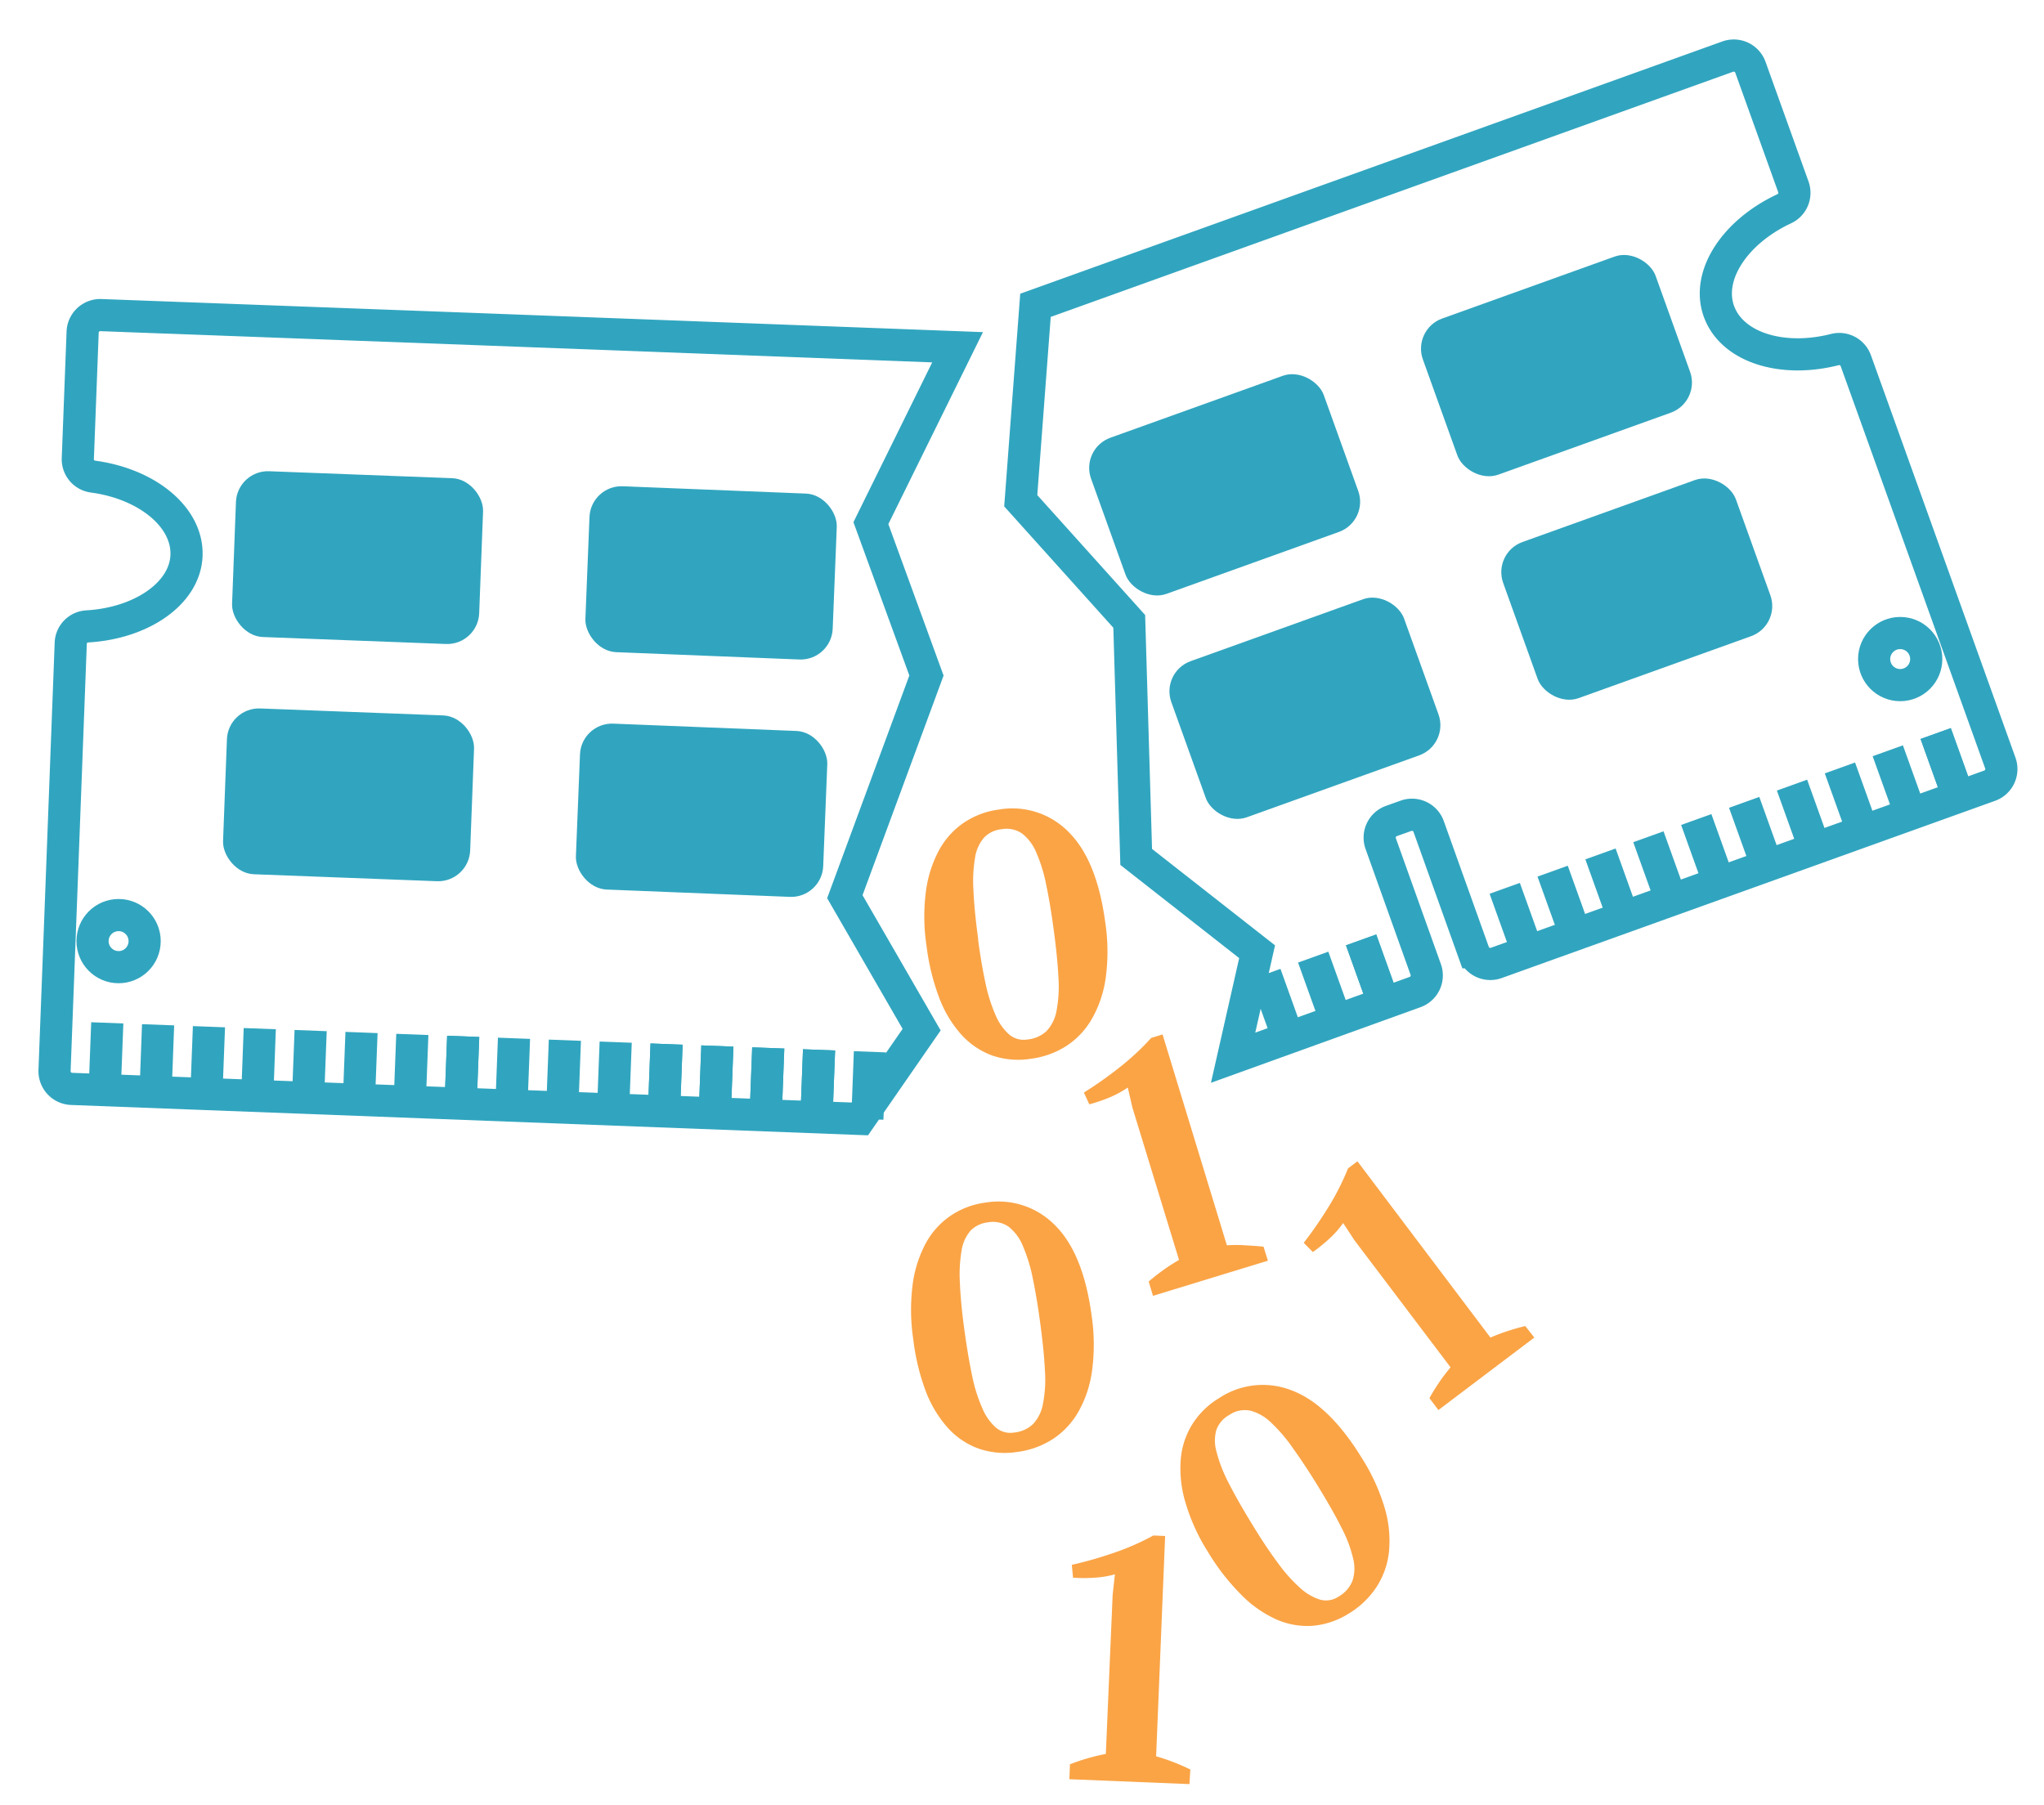 <svg xmlns="http://www.w3.org/2000/svg" viewBox="0 0 317.81 280.66"><defs><style>.a{fill:none;stroke:#31a5bf;stroke-miterlimit:10;stroke-width:5px;}.b{fill:#31a5bf;}.c{fill:#faa446;}</style></defs><title>rambleed</title><circle class="a" cx="18.44" cy="146.35" r="4.05"/><line class="a" x1="16.68" y1="159.06" x2="16.28" y2="169.52"/><line class="a" x1="24.58" y1="159.36" x2="24.19" y2="169.82"/><line class="a" x1="32.49" y1="159.66" x2="32.09" y2="170.12"/><line class="a" x1="40.39" y1="159.96" x2="40" y2="170.42"/><line class="a" x1="48.3" y1="160.26" x2="47.9" y2="170.72"/><line class="a" x1="56.21" y1="160.56" x2="55.81" y2="171.02"/><line class="a" x1="64.11" y1="160.86" x2="63.71" y2="171.33"/><line class="a" x1="72.02" y1="161.16" x2="71.62" y2="171.63"/><line class="a" x1="79.92" y1="161.46" x2="79.52" y2="171.93"/><line class="a" x1="71.62" y1="171.63" x2="72.02" y2="161.16"/><line class="a" x1="87.83" y1="161.76" x2="87.43" y2="172.23"/><line class="a" x1="95.73" y1="162.06" x2="95.33" y2="172.53"/><line class="a" x1="103.64" y1="162.36" x2="103.24" y2="172.83"/><line class="a" x1="111.54" y1="162.66" x2="111.14" y2="173.13"/><line class="a" x1="103.24" y1="172.83" x2="103.64" y2="162.36"/><line class="a" x1="119.45" y1="162.96" x2="119.05" y2="173.43"/><line class="a" x1="111.14" y1="173.13" x2="111.54" y2="162.66"/><line class="a" x1="127.35" y1="163.26" x2="126.95" y2="173.73"/><line class="a" x1="119.05" y1="173.43" x2="119.45" y2="162.96"/><line class="a" x1="135.26" y1="163.56" x2="134.86" y2="174.03"/><line class="a" x1="126.95" y1="173.73" x2="127.35" y2="163.26"/><path class="a" d="M131.36,139.44l12.69-34.39-8.64-23.7L148.89,54,73.63,51.16,15.7,49a2.74,2.74,0,0,0-2.85,2.64L12.1,71.29a2.72,2.72,0,0,0,2.33,2.82C22.86,75.23,29.19,80.39,29,86.33S22,96.93,13.55,97.41A2.71,2.71,0,0,0,11,100L9.33,144.11l-.85,22.36a2.76,2.76,0,0,0,2.65,2.86L133.69,174l9.61-13.88Z"/><rect class="b" x="91.44" y="75.9" width="38.45" height="25.8" rx="4.98" transform="matrix(1, 0.04, -0.04, 1, 3.45, -4.14)"/><rect class="b" x="36.38" y="73.81" width="38.45" height="25.8" rx="4.98" transform="translate(3.33 -2.05) rotate(2.18)"/><rect class="b" x="90.04" y="112.79" width="38.45" height="25.8" rx="4.98" transform="matrix(1, 0.04, -0.04, 1, 4.85, -4.06)"/><rect class="b" x="34.98" y="110.7" width="38.45" height="25.8" rx="4.98" transform="translate(4.73 -1.97) rotate(2.18)"/><rect class="b" x="171.19" y="62.5" width="38.45" height="25.8" rx="4.98" transform="translate(-14.28 68.81) rotate(-19.76)"/><rect class="b" x="222.78" y="43.96" width="38.45" height="25.8" rx="4.98" transform="translate(-4.97 85.16) rotate(-19.76)"/><rect class="b" x="183.67" y="97.24" width="38.45" height="25.8" rx="4.98" transform="translate(-25.29 75.08) rotate(-19.76)"/><rect class="b" x="235.26" y="78.71" width="38.45" height="25.8" rx="4.98" transform="translate(-15.98 91.43) rotate(-19.76)"/><circle class="a" cx="295.45" cy="102.49" r="4.05"/><line class="a" x1="196.74" y1="151.51" x2="200.28" y2="161.37"/><line class="a" x1="204.18" y1="148.84" x2="207.72" y2="158.69"/><line class="a" x1="211.63" y1="146.16" x2="215.17" y2="156.02"/><line class="a" x1="215.17" y1="156.02" x2="211.63" y2="146.16"/><line class="a" x1="233.96" y1="138.14" x2="237.5" y2="148"/><line class="a" x1="241.41" y1="135.47" x2="244.95" y2="145.32"/><line class="a" x1="248.85" y1="132.79" x2="252.39" y2="142.65"/><line class="a" x1="256.3" y1="130.12" x2="259.84" y2="139.97"/><line class="a" x1="263.74" y1="127.44" x2="267.28" y2="137.3"/><line class="a" x1="271.19" y1="124.77" x2="274.73" y2="134.62"/><line class="a" x1="278.63" y1="122.09" x2="282.17" y2="131.95"/><line class="a" x1="286.08" y1="119.42" x2="289.62" y2="129.27"/><line class="a" x1="293.52" y1="116.75" x2="297.06" y2="126.6"/><line class="a" x1="300.97" y1="114.07" x2="304.51" y2="123.93"/><line class="a" x1="304.51" y1="123.93" x2="300.97" y2="114.07"/><path class="a" d="M221.68,150.76l-7-19.57a2.75,2.75,0,0,1,1.66-3.52l2.27-.81a2.75,2.75,0,0,1,3.52,1.66l7,19.56a2.75,2.75,0,0,0,3.52,1.66l76.71-27.56a2.75,2.75,0,0,0,1.66-3.52L291.7,64.86l-3.15-8.76a2.73,2.73,0,0,0-3.22-1.75c-8.24,2.11-16-.31-18.05-5.9s2.47-12.42,10.17-16A2.73,2.73,0,0,0,278.82,29l-6.66-18.54a2.75,2.75,0,0,0-3.52-1.66L161,47.48l-2.29,30.39,16.87,18.76,1.08,36.63L195.46,148l-3.73,16.48L220,154.28A2.75,2.75,0,0,0,221.68,150.76Z"/><path class="c" d="M142,208.28a30.92,30.92,0,0,1-.09-8.57,18.56,18.56,0,0,1,2.07-6.44,12.23,12.23,0,0,1,3.89-4.26,12.61,12.61,0,0,1,5.37-2A12.27,12.27,0,0,1,164,190.5q4.41,4.33,5.72,14a30.92,30.92,0,0,1,.09,8.57,17.77,17.77,0,0,1-2.12,6.44,12.47,12.47,0,0,1-4,4.28,13.36,13.36,0,0,1-5.55,2,12.46,12.46,0,0,1-6-.53,11.92,11.92,0,0,1-4.77-3.22,18.33,18.33,0,0,1-3.44-5.72A34.51,34.51,0,0,1,142,208.28Zm8-1.09q.53,3.83,1.17,6.83a24.14,24.14,0,0,0,1.58,5,8.23,8.23,0,0,0,2.12,3,3.48,3.48,0,0,0,2.8.75,4.91,4.91,0,0,0,2.95-1.32,6.11,6.11,0,0,0,1.54-3.13,19.76,19.76,0,0,0,.31-5.18q-.15-3.12-.75-7.53c-.34-2.56-.73-4.83-1.14-6.83a25.08,25.08,0,0,0-1.53-5,7.3,7.3,0,0,0-2.2-3,4.27,4.27,0,0,0-3.22-.7,4.47,4.47,0,0,0-2.72,1.29,6.12,6.12,0,0,0-1.4,3.11,22.29,22.29,0,0,0-.25,5.21Q149.39,202.84,150,207.19Z"/><path class="c" d="M197.14,196.05l-17.87,5.46-.67-2.22c.74-.64,1.51-1.24,2.29-1.8s1.6-1.08,2.43-1.56l-7.25-23.7-.72-3.11a15.53,15.53,0,0,1-2.81,1.53,24.57,24.57,0,0,1-3.17,1.08l-.84-1.83a61.54,61.54,0,0,0,5.37-3.78A39.67,39.67,0,0,0,179,161.4l1.76-.54,10,32.79c.92-.05,1.86-.07,2.81,0s1.92.1,2.89.22Z"/><path class="c" d="M238.56,208l-14.91,11.27-1.4-1.85c.48-.86,1-1.69,1.54-2.49s1.13-1.56,1.75-2.3l-14.95-19.77-1.75-2.67a14.94,14.94,0,0,1-2.11,2.4,25.13,25.13,0,0,1-2.6,2.11l-1.42-1.43a64.1,64.1,0,0,0,3.74-5.4,39.6,39.6,0,0,0,3.15-6.18l1.46-1.1L231.74,208c.85-.37,1.72-.7,2.63-1s1.83-.56,2.79-.79Z"/><path class="c" d="M187.87,241.42a30.5,30.5,0,0,1-3.56-7.8,18.37,18.37,0,0,1-.72-6.72,12.22,12.22,0,0,1,1.83-5.47,12.46,12.46,0,0,1,4.11-4,12.28,12.28,0,0,1,11.3-1.22q5.78,2.17,10.9,10.5a30.86,30.86,0,0,1,3.57,7.79,18,18,0,0,1,.67,6.75,12.47,12.47,0,0,1-1.95,5.55,13.46,13.46,0,0,1-4.26,4.09,12.51,12.51,0,0,1-5.66,1.93,11.92,11.92,0,0,1-5.67-1A18.07,18.07,0,0,1,193,248,34.62,34.62,0,0,1,187.87,241.42Zm6.9-4.25q2,3.29,3.83,5.76a24.46,24.46,0,0,0,3.48,3.94,8.34,8.34,0,0,0,3.15,1.88,3.5,3.5,0,0,0,2.87-.45,5,5,0,0,0,2.16-2.4,6.17,6.17,0,0,0,.14-3.49,19.93,19.93,0,0,0-1.83-4.86c-.93-1.86-2.18-4.06-3.73-6.58-1.35-2.2-2.63-4.12-3.82-5.78a24.77,24.77,0,0,0-3.42-4,7.26,7.26,0,0,0-3.22-1.83,4.29,4.29,0,0,0-3.24.67,4.42,4.42,0,0,0-2,2.28,6.19,6.19,0,0,0,0,3.41,22.47,22.47,0,0,0,1.88,4.86C192,232.49,193.23,234.67,194.77,237.17Z"/><path class="c" d="M184.94,277.44l-18.67-.76.09-2.32c.92-.36,1.84-.67,2.77-.94s1.86-.49,2.81-.67L173,248l.35-3.18a15,15,0,0,1-3.16.52,23.5,23.5,0,0,1-3.35,0l-.19-2a59.48,59.48,0,0,0,6.32-1.79,39,39,0,0,0,6.36-2.77l1.83.08-1.4,34.26c.89.25,1.78.55,2.66.89s1.78.73,2.66,1.16Z"/><path class="c" d="M144.07,147.16a30.57,30.57,0,0,1-.1-8.57,18.49,18.49,0,0,1,2.07-6.44,12.23,12.23,0,0,1,3.89-4.26,12.7,12.7,0,0,1,5.38-2,12.25,12.25,0,0,1,10.82,3.47q4.4,4.34,5.71,14a30.57,30.57,0,0,1,.1,8.57,17.78,17.78,0,0,1-2.13,6.44,12.35,12.35,0,0,1-4,4.28,13.39,13.39,0,0,1-5.56,2,12.47,12.47,0,0,1-6-.52,12.09,12.09,0,0,1-4.77-3.23,18.21,18.21,0,0,1-3.44-5.72A34.56,34.56,0,0,1,144.07,147.16Zm8-1.09c.34,2.55.73,4.83,1.16,6.82a25.07,25.07,0,0,0,1.58,5,8.31,8.31,0,0,0,2.12,3,3.49,3.49,0,0,0,2.8.76,5.05,5.05,0,0,0,3-1.32,6.19,6.19,0,0,0,1.54-3.13,20.38,20.38,0,0,0,.3-5.19c-.1-2.07-.35-4.59-.75-7.53q-.51-3.82-1.14-6.83a24.37,24.37,0,0,0-1.52-5,7.32,7.32,0,0,0-2.2-3,4.26,4.26,0,0,0-3.23-.7,4.34,4.34,0,0,0-2.71,1.29,6.13,6.13,0,0,0-1.41,3.11,22.2,22.2,0,0,0-.25,5.2Q151.5,141.71,152.1,146.07Z"/></svg>
